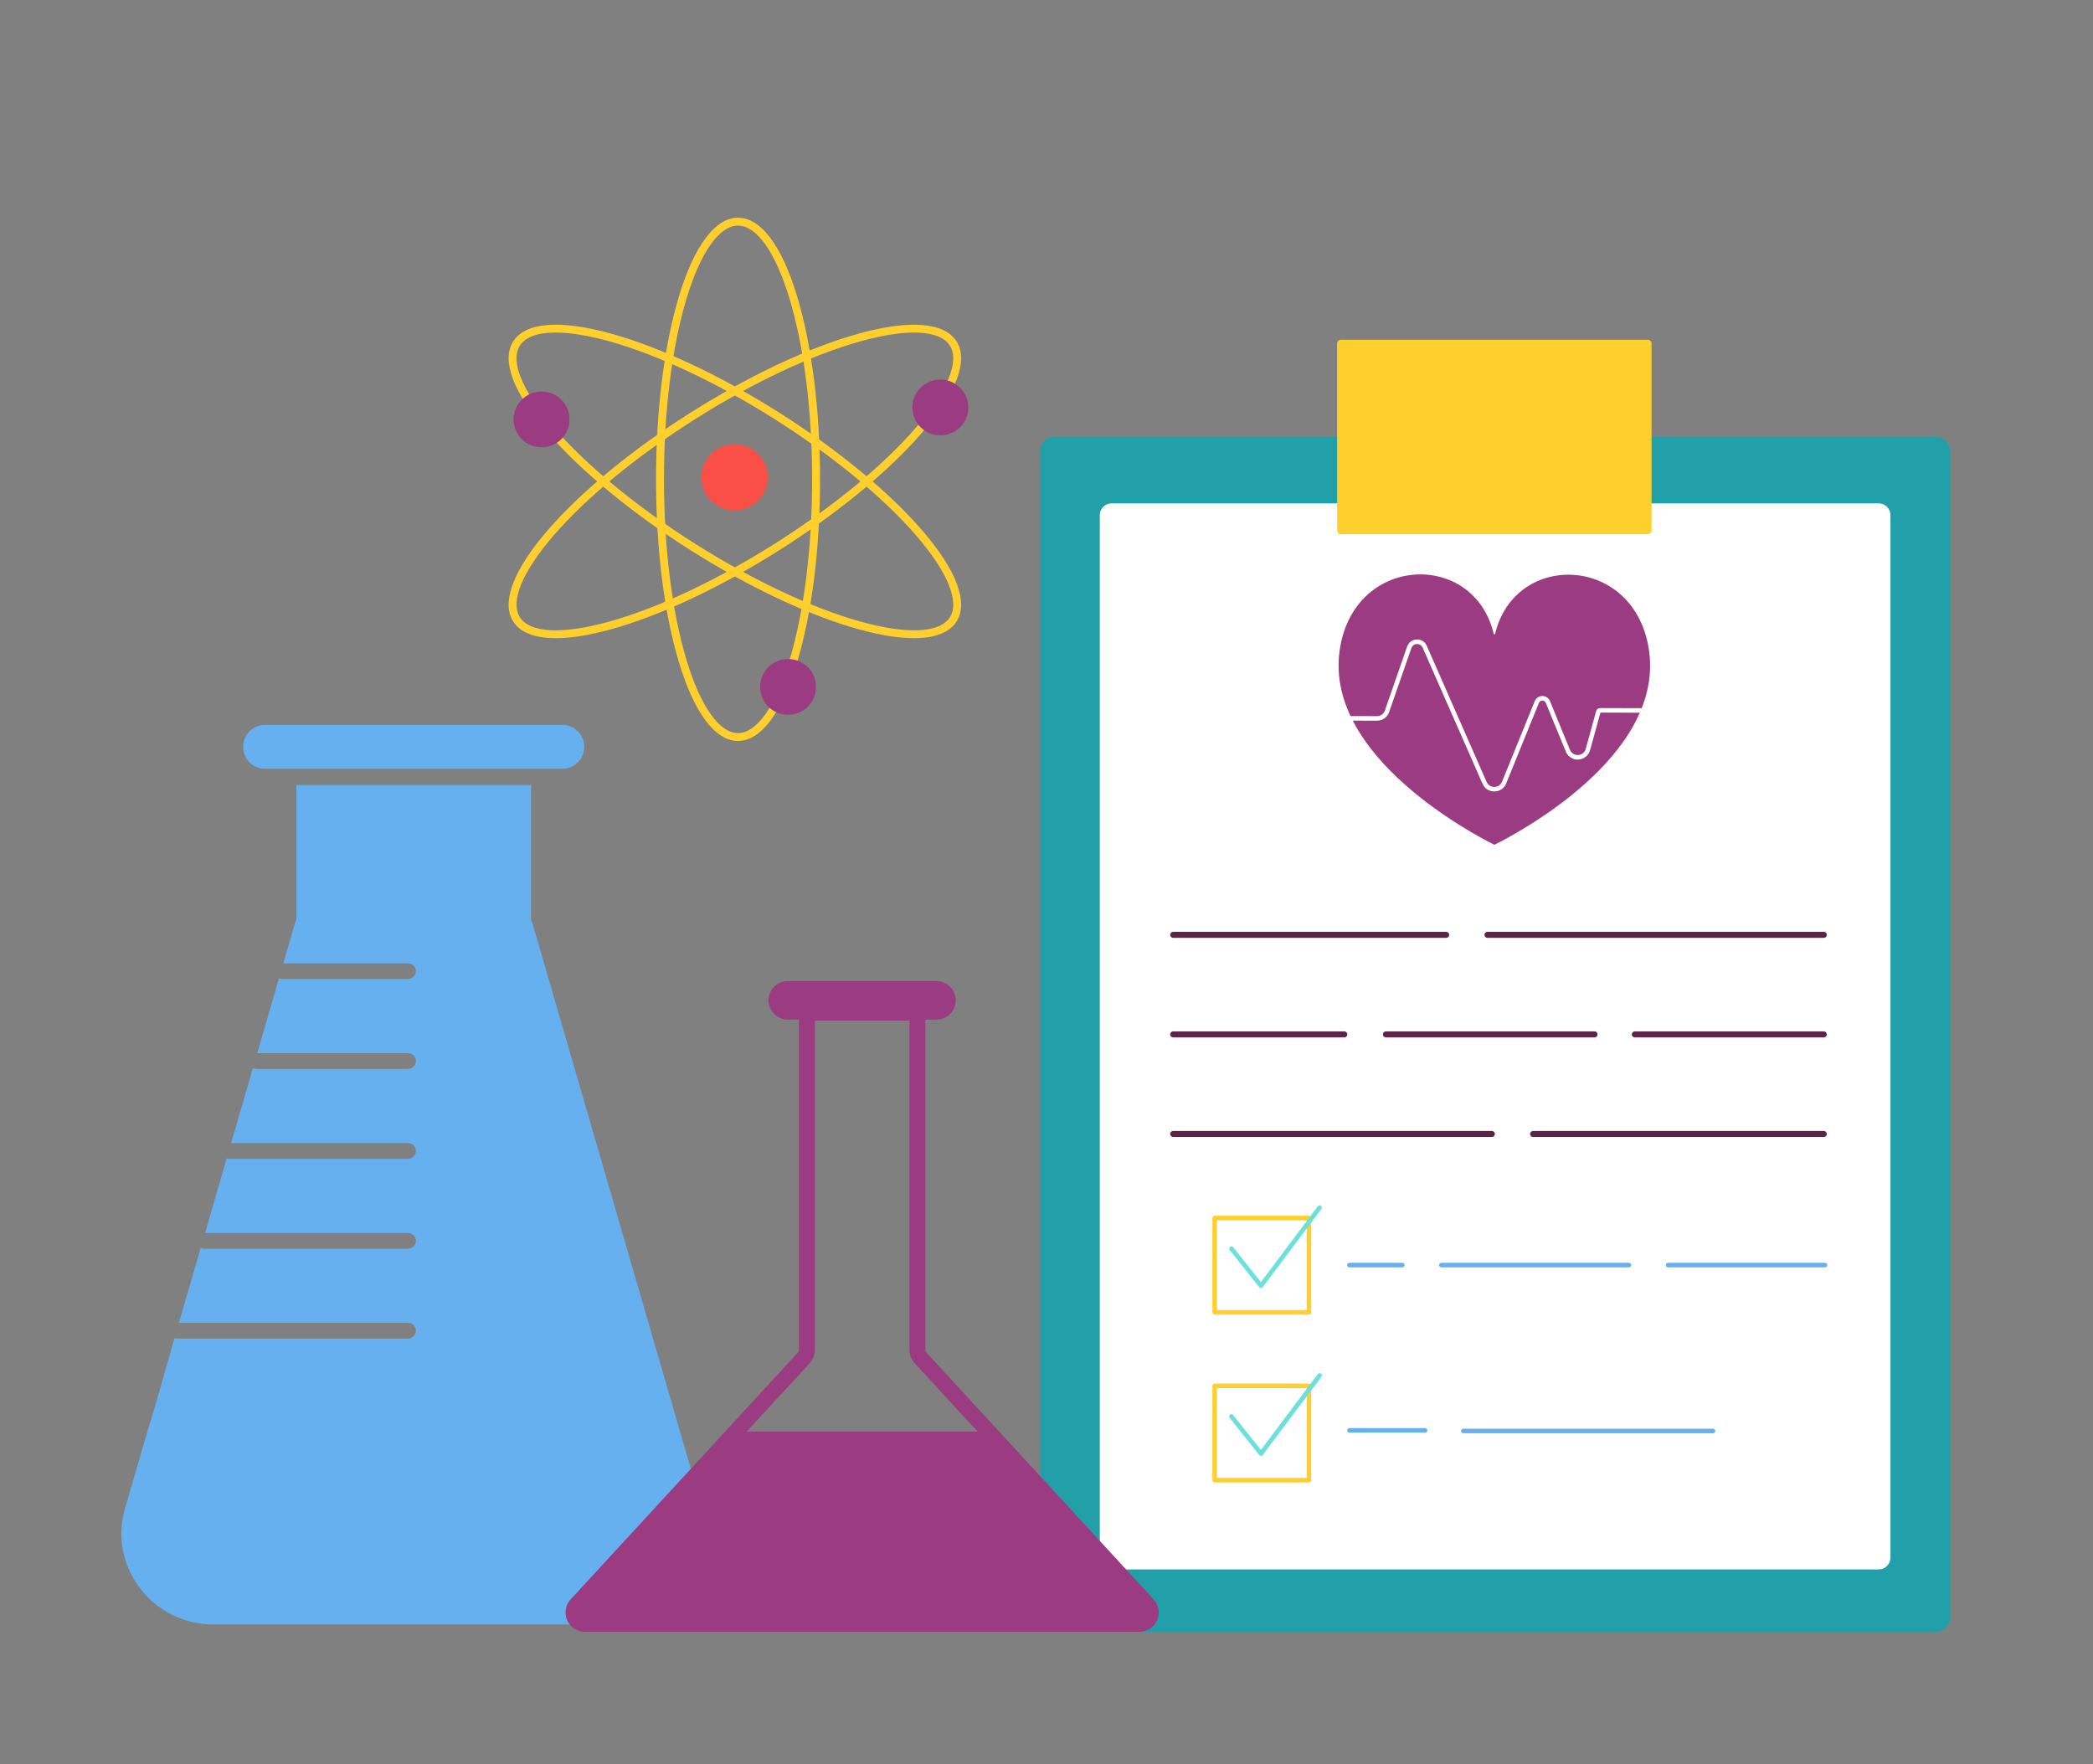 <svg width="70" height="59" viewBox="0 0 70 59" fill="none" xmlns="http://www.w3.org/2000/svg">
<rect x="0" y="0" width="70" height="59" fill="#808080" stroke="none"/>
<g clip-path="url(#clip0_289_60572)">
<path d="M64.753 54.575L35.253 54.575C34.998 54.575 34.79 54.368 34.79 54.112L34.79 15.077C34.79 14.821 34.998 14.613 35.253 14.613L64.753 14.613C65.009 14.613 65.217 14.821 65.217 15.077L65.217 54.112C65.217 54.368 65.009 54.575 64.753 54.575Z" fill="#21A0AA"/>
<path d="M62.834 52.489H37.174C36.958 52.489 36.782 52.313 36.782 52.097V17.228C36.782 17.011 36.958 16.836 37.174 16.836H62.834C63.05 16.836 63.225 17.011 63.225 17.228V52.097C63.225 52.313 63.05 52.489 62.834 52.489Z" fill="white"/>
<path d="M55.11 17.866H44.845C44.811 17.866 44.779 17.852 44.756 17.829C44.732 17.805 44.719 17.773 44.719 17.739V11.489C44.719 11.456 44.732 11.424 44.756 11.4C44.779 11.377 44.811 11.363 44.845 11.363H55.11C55.144 11.363 55.176 11.377 55.2 11.4C55.223 11.424 55.236 11.456 55.236 11.489V17.739C55.236 17.773 55.223 17.805 55.2 17.829C55.176 17.852 55.144 17.866 55.11 17.866Z" fill="#FFCF2D"/>
<path d="M60.996 38.026H51.274C51.247 38.026 51.221 38.016 51.202 37.997C51.184 37.978 51.173 37.952 51.173 37.925C51.173 37.898 51.184 37.873 51.202 37.854C51.221 37.835 51.247 37.824 51.274 37.824H60.996C61.023 37.824 61.048 37.835 61.067 37.854C61.086 37.873 61.097 37.898 61.097 37.925C61.097 37.952 61.086 37.978 61.067 37.997C61.048 38.016 61.023 38.026 60.996 38.026ZM49.895 38.026H39.237C39.21 38.026 39.184 38.016 39.165 37.997C39.146 37.978 39.136 37.952 39.136 37.925C39.136 37.898 39.146 37.873 39.165 37.854C39.184 37.835 39.21 37.824 39.237 37.824H49.895C49.922 37.824 49.947 37.835 49.966 37.854C49.985 37.873 49.996 37.898 49.996 37.925C49.996 37.952 49.985 37.978 49.966 37.997C49.947 38.016 49.922 38.026 49.895 38.026ZM60.996 34.696H54.675C54.648 34.696 54.623 34.685 54.604 34.666C54.585 34.648 54.574 34.622 54.574 34.595C54.574 34.568 54.585 34.543 54.604 34.524C54.623 34.505 54.648 34.494 54.675 34.494H60.996C61.023 34.494 61.048 34.505 61.067 34.524C61.086 34.543 61.097 34.568 61.097 34.595C61.097 34.622 61.086 34.648 61.067 34.666C61.048 34.685 61.023 34.696 60.996 34.696ZM53.33 34.696H46.352C46.325 34.696 46.299 34.685 46.28 34.666C46.261 34.648 46.251 34.622 46.251 34.595C46.251 34.568 46.261 34.543 46.28 34.524C46.299 34.505 46.325 34.494 46.352 34.494H53.33C53.356 34.494 53.382 34.505 53.401 34.524C53.42 34.543 53.43 34.568 53.43 34.595C53.43 34.622 53.42 34.648 53.401 34.666C53.382 34.685 53.356 34.696 53.33 34.696ZM44.96 34.696H39.237C39.21 34.696 39.184 34.685 39.165 34.666C39.146 34.648 39.136 34.622 39.136 34.595C39.136 34.568 39.146 34.543 39.165 34.524C39.184 34.505 39.21 34.494 39.237 34.494H44.96C44.987 34.494 45.012 34.505 45.031 34.524C45.05 34.543 45.061 34.568 45.061 34.595C45.061 34.622 45.05 34.648 45.031 34.666C45.012 34.685 44.987 34.696 44.96 34.696ZM60.996 31.366H49.748C49.721 31.366 49.696 31.355 49.677 31.336C49.658 31.317 49.647 31.292 49.647 31.265C49.647 31.238 49.658 31.212 49.677 31.194C49.696 31.175 49.721 31.164 49.748 31.164H60.996C61.009 31.164 61.022 31.167 61.035 31.172C61.047 31.177 61.058 31.184 61.067 31.194C61.077 31.203 61.084 31.214 61.089 31.226C61.094 31.239 61.097 31.252 61.097 31.265C61.097 31.278 61.094 31.291 61.089 31.303C61.084 31.316 61.077 31.327 61.067 31.336C61.058 31.346 61.047 31.353 61.035 31.358C61.023 31.363 61.009 31.366 60.996 31.366ZM48.368 31.366H39.237C39.21 31.366 39.184 31.355 39.165 31.336C39.146 31.317 39.136 31.292 39.136 31.265C39.136 31.238 39.146 31.212 39.165 31.194C39.184 31.175 39.21 31.164 39.237 31.164H48.368C48.394 31.164 48.42 31.175 48.439 31.194C48.458 31.212 48.468 31.238 48.468 31.265C48.468 31.292 48.458 31.317 48.439 31.336C48.42 31.355 48.394 31.366 48.368 31.366Z" fill="#5B2448"/>
<path d="M43.777 43.965H40.624C40.604 43.965 40.585 43.957 40.571 43.943C40.557 43.929 40.549 43.909 40.549 43.889V40.736C40.549 40.716 40.557 40.697 40.571 40.682C40.585 40.668 40.604 40.66 40.624 40.66H43.777C43.797 40.66 43.817 40.668 43.831 40.682C43.845 40.697 43.853 40.716 43.853 40.736V43.889C43.853 43.909 43.845 43.929 43.831 43.943C43.817 43.957 43.797 43.965 43.777 43.965ZM40.7 43.814H43.702V40.812H40.7V43.814Z" fill="#FFCF2D"/>
<path d="M42.173 43.077C42.162 43.077 42.151 43.075 42.141 43.07C42.13 43.065 42.121 43.058 42.114 43.049L41.124 41.804C41.118 41.797 41.113 41.788 41.11 41.778C41.108 41.769 41.107 41.759 41.108 41.749C41.109 41.739 41.112 41.73 41.117 41.721C41.122 41.712 41.128 41.704 41.136 41.698C41.144 41.692 41.153 41.688 41.162 41.685C41.172 41.682 41.182 41.681 41.192 41.682C41.202 41.683 41.211 41.687 41.22 41.691C41.228 41.696 41.236 41.703 41.242 41.71L42.172 42.878L44.073 40.343C44.078 40.335 44.086 40.328 44.094 40.323C44.103 40.318 44.113 40.315 44.122 40.313C44.132 40.312 44.142 40.312 44.152 40.315C44.161 40.317 44.17 40.322 44.178 40.328C44.186 40.334 44.193 40.341 44.198 40.35C44.203 40.358 44.207 40.368 44.208 40.377C44.209 40.387 44.209 40.397 44.206 40.407C44.204 40.416 44.2 40.426 44.194 40.434L42.234 43.047C42.227 43.056 42.218 43.064 42.208 43.069C42.197 43.074 42.186 43.077 42.174 43.077H42.173Z" fill="#6CE0DC"/>
<path d="M43.777 49.578H40.624C40.604 49.578 40.585 49.57 40.571 49.556C40.557 49.542 40.549 49.523 40.549 49.503V46.349C40.549 46.329 40.557 46.31 40.571 46.296C40.585 46.281 40.604 46.273 40.624 46.273H43.777C43.797 46.273 43.817 46.281 43.831 46.296C43.845 46.31 43.853 46.329 43.853 46.349V49.503C43.853 49.523 43.845 49.542 43.831 49.556C43.817 49.57 43.797 49.578 43.777 49.578ZM40.7 49.427H43.702V46.425H40.7V49.427Z" fill="#FFCF2D"/>
<path d="M42.173 48.691C42.162 48.691 42.151 48.688 42.141 48.683C42.13 48.678 42.121 48.671 42.114 48.662L41.124 47.418C41.118 47.41 41.113 47.401 41.11 47.392C41.108 47.382 41.107 47.372 41.108 47.362C41.109 47.352 41.112 47.343 41.117 47.334C41.122 47.325 41.128 47.318 41.136 47.312C41.144 47.305 41.153 47.301 41.162 47.298C41.172 47.295 41.182 47.294 41.192 47.296C41.202 47.297 41.211 47.3 41.22 47.304C41.228 47.309 41.236 47.316 41.242 47.324L42.172 48.491L44.073 45.956C44.078 45.948 44.086 45.941 44.094 45.936C44.103 45.931 44.113 45.928 44.122 45.926C44.132 45.925 44.142 45.926 44.152 45.928C44.161 45.931 44.17 45.935 44.178 45.941C44.186 45.947 44.193 45.954 44.198 45.963C44.203 45.971 44.207 45.981 44.208 45.991C44.209 46.001 44.209 46.011 44.206 46.02C44.204 46.03 44.2 46.039 44.194 46.047L42.234 48.66C42.227 48.67 42.218 48.677 42.208 48.682C42.197 48.688 42.186 48.691 42.174 48.691H42.173Z" fill="#6CE0DC"/>
<path d="M54.48 42.386H48.208C48.188 42.386 48.168 42.378 48.154 42.364C48.14 42.349 48.132 42.33 48.132 42.31C48.132 42.29 48.14 42.271 48.154 42.257C48.168 42.242 48.188 42.234 48.208 42.234H54.48C54.5 42.234 54.52 42.242 54.534 42.257C54.548 42.271 54.556 42.29 54.556 42.31C54.556 42.33 54.548 42.349 54.534 42.364C54.52 42.378 54.5 42.386 54.48 42.386ZM61.037 42.386H55.789C55.769 42.386 55.75 42.378 55.736 42.364C55.721 42.349 55.714 42.33 55.714 42.31C55.714 42.29 55.721 42.271 55.736 42.257C55.75 42.242 55.769 42.234 55.789 42.234H61.037C61.057 42.234 61.076 42.242 61.091 42.257C61.105 42.271 61.113 42.29 61.113 42.31C61.113 42.33 61.105 42.349 61.091 42.364C61.076 42.378 61.057 42.386 61.037 42.386ZM46.9 42.386H45.127C45.107 42.386 45.088 42.378 45.074 42.364C45.06 42.349 45.052 42.33 45.052 42.31C45.052 42.29 45.06 42.271 45.074 42.257C45.088 42.242 45.107 42.234 45.127 42.234H46.9C46.91 42.234 46.92 42.236 46.929 42.24C46.938 42.244 46.946 42.249 46.953 42.257C46.96 42.264 46.966 42.272 46.97 42.281C46.974 42.29 46.975 42.3 46.975 42.31C46.975 42.32 46.974 42.33 46.97 42.339C46.966 42.348 46.96 42.356 46.953 42.364C46.946 42.371 46.938 42.376 46.929 42.38C46.919 42.384 46.91 42.386 46.9 42.386ZM57.291 47.934H48.94C48.92 47.934 48.901 47.926 48.886 47.912C48.872 47.898 48.864 47.879 48.864 47.858C48.864 47.838 48.872 47.819 48.886 47.805C48.901 47.791 48.92 47.783 48.94 47.783H57.291C57.311 47.783 57.33 47.791 57.344 47.805C57.358 47.819 57.367 47.838 57.367 47.858C57.367 47.879 57.358 47.898 57.344 47.912C57.33 47.926 57.311 47.934 57.291 47.934ZM47.663 47.914L45.131 47.913C45.111 47.913 45.092 47.905 45.078 47.891C45.064 47.877 45.056 47.858 45.056 47.838C45.056 47.818 45.064 47.798 45.078 47.784C45.092 47.77 45.111 47.762 45.131 47.762H45.131L47.663 47.763C47.683 47.763 47.702 47.771 47.716 47.785C47.73 47.799 47.738 47.818 47.738 47.838C47.738 47.858 47.73 47.878 47.716 47.892C47.702 47.906 47.683 47.914 47.663 47.914Z" fill="#66B0F0"/>
<path d="M49.978 28.254C50.653 27.919 55.627 25.332 55.156 21.791C54.726 18.558 50.676 18.392 50.004 21.198C50.003 21.203 50 21.208 49.995 21.211C49.991 21.215 49.986 21.216 49.98 21.216C49.974 21.216 49.969 21.215 49.965 21.211C49.96 21.208 49.957 21.203 49.956 21.198C49.295 18.389 45.245 18.539 44.802 21.77C44.316 25.309 49.305 27.916 49.978 28.254Z" fill="#9B3C82"/>
<path d="M49.975 26.469C49.802 26.469 49.647 26.368 49.581 26.21L47.58 21.659C47.539 21.566 47.453 21.536 47.387 21.538C47.32 21.541 47.237 21.578 47.204 21.674L46.459 23.814C46.401 23.986 46.237 24.103 46.053 24.103H46.053L41.939 24.09C41.919 24.09 41.9 24.082 41.885 24.068C41.871 24.054 41.863 24.035 41.863 24.015C41.863 23.994 41.871 23.975 41.886 23.961C41.9 23.947 41.919 23.939 41.939 23.939H41.939L46.052 23.951H46.053C46.173 23.951 46.278 23.877 46.316 23.765L47.061 21.624C47.11 21.484 47.232 21.393 47.381 21.387C47.529 21.381 47.658 21.462 47.718 21.598L49.719 26.15C49.763 26.253 49.863 26.318 49.975 26.318H49.975L49.98 26.318C50.094 26.317 50.194 26.248 50.235 26.144L51.329 23.45C51.372 23.344 51.469 23.279 51.583 23.278H51.584C51.698 23.278 51.795 23.344 51.839 23.449L52.506 25.076C52.522 25.116 52.547 25.152 52.58 25.181C52.612 25.21 52.651 25.232 52.693 25.243C52.841 25.282 52.994 25.196 53.034 25.05L53.383 23.781C53.399 23.722 53.453 23.681 53.515 23.681L57.337 23.693C57.357 23.693 57.376 23.701 57.391 23.715C57.405 23.729 57.413 23.748 57.413 23.768C57.413 23.789 57.405 23.808 57.39 23.822C57.376 23.836 57.357 23.844 57.337 23.844H57.337L53.526 23.832L53.18 25.09C53.118 25.316 52.882 25.45 52.654 25.389C52.523 25.354 52.415 25.258 52.366 25.132L51.699 23.507C51.679 23.458 51.636 23.43 51.584 23.43H51.584C51.532 23.43 51.489 23.459 51.469 23.507L50.375 26.2C50.312 26.361 50.158 26.467 49.982 26.469L49.976 26.469L49.975 26.469Z" fill="white"/>
</g>
<g clip-path="url(#clip1_289_60572)">
<path d="M20.543 54.328H7.129C5.117 54.328 3.628 52.416 4.173 50.482C4.176 50.469 4.18 50.456 4.183 50.443L4.962 47.763C4.985 47.77 5.836 44.752 5.836 44.752C5.864 44.763 5.895 44.768 5.925 44.768H13.632C13.699 44.77 13.764 44.746 13.815 44.703C13.866 44.659 13.9 44.599 13.909 44.532C13.913 44.495 13.909 44.458 13.897 44.423C13.886 44.388 13.867 44.356 13.842 44.329C13.818 44.301 13.788 44.279 13.754 44.264C13.72 44.249 13.684 44.242 13.647 44.242H5.984L6.712 41.735C6.748 41.754 6.788 41.763 6.828 41.763H13.632C13.699 41.764 13.764 41.741 13.815 41.697C13.866 41.654 13.9 41.593 13.909 41.527C13.913 41.49 13.909 41.453 13.897 41.418C13.886 41.383 13.867 41.351 13.842 41.323C13.818 41.296 13.788 41.274 13.754 41.259C13.72 41.244 13.684 41.236 13.647 41.236H6.858L7.583 38.738C7.614 38.75 7.648 38.757 7.681 38.756H13.632C13.699 38.758 13.764 38.735 13.815 38.691C13.866 38.648 13.9 38.587 13.909 38.52C13.913 38.484 13.909 38.447 13.897 38.412C13.886 38.377 13.867 38.344 13.842 38.317C13.818 38.29 13.788 38.268 13.754 38.253C13.72 38.238 13.684 38.23 13.647 38.23H7.73L8.46 35.718C8.498 35.739 8.541 35.75 8.584 35.75H13.632C13.699 35.752 13.764 35.728 13.815 35.685C13.866 35.641 13.9 35.581 13.909 35.514C13.913 35.477 13.909 35.44 13.897 35.405C13.886 35.37 13.867 35.338 13.842 35.311C13.818 35.283 13.788 35.261 13.754 35.246C13.72 35.231 13.684 35.224 13.647 35.224H8.603L9.332 32.714C9.37 32.734 9.412 32.745 9.454 32.744H13.632C13.699 32.746 13.764 32.722 13.815 32.679C13.866 32.636 13.9 32.575 13.909 32.508C13.913 32.472 13.909 32.435 13.897 32.4C13.886 32.364 13.867 32.332 13.842 32.305C13.818 32.278 13.788 32.256 13.754 32.241C13.72 32.226 13.684 32.218 13.647 32.218H9.476L9.891 30.789H9.913V26.254H17.76V30.789H17.782L23.488 50.443C23.492 50.456 23.495 50.469 23.498 50.482C24.044 52.416 22.555 54.328 20.543 54.328Z" fill="#66B0F0"/>
<path d="M18.805 24.242H8.867C8.46 24.242 8.131 24.571 8.131 24.977V24.977C8.131 25.383 8.46 25.712 8.867 25.712H18.805C19.211 25.712 19.541 25.383 19.541 24.977V24.977C19.541 24.571 19.211 24.242 18.805 24.242Z" fill="#66B0F0"/>
<path d="M31.321 32.812H26.348C25.992 32.812 25.703 33.101 25.703 33.456C25.703 33.812 25.992 34.1 26.348 34.1H31.321C31.677 34.1 31.966 33.812 31.966 33.456C31.966 33.101 31.677 32.812 31.321 32.812Z" fill="#9B3C82"/>
<path d="M38.254 53.672L32.921 47.879H24.477L19.144 53.672C19.094 53.726 19.061 53.794 19.049 53.866C19.037 53.939 19.046 54.014 19.076 54.081C19.106 54.149 19.154 54.206 19.216 54.247C19.278 54.287 19.35 54.309 19.424 54.309H37.974C38.047 54.309 38.12 54.287 38.182 54.247C38.244 54.206 38.292 54.149 38.322 54.081C38.352 54.014 38.361 53.939 38.349 53.867C38.337 53.794 38.304 53.726 38.254 53.672Z" fill="#9B3C82"/>
<path d="M38.109 54.574H19.559C19.434 54.574 19.311 54.537 19.206 54.469C19.101 54.4 19.018 54.303 18.968 54.188C18.917 54.073 18.901 53.946 18.922 53.823C18.942 53.699 18.999 53.584 19.084 53.492L26.691 45.229C26.71 45.208 26.721 45.18 26.721 45.151V33.605H30.948V45.152C30.948 45.181 30.959 45.208 30.978 45.23L38.585 53.492C38.67 53.584 38.726 53.699 38.747 53.823C38.767 53.946 38.751 54.073 38.701 54.188C38.65 54.303 38.568 54.4 38.462 54.469C38.357 54.537 38.234 54.574 38.109 54.574ZM27.253 34.136V45.151C27.253 45.313 27.192 45.469 27.083 45.588L19.475 53.851C19.46 53.867 19.45 53.888 19.447 53.91C19.443 53.932 19.446 53.954 19.455 53.975C19.464 53.995 19.479 54.013 19.497 54.025C19.516 54.037 19.538 54.043 19.561 54.043H38.109C38.131 54.043 38.153 54.037 38.172 54.025C38.191 54.013 38.206 53.995 38.215 53.975C38.224 53.954 38.226 53.932 38.223 53.91C38.219 53.888 38.209 53.867 38.194 53.851L30.587 45.589C30.478 45.47 30.417 45.314 30.417 45.152V34.136H27.253Z" fill="#9B3C82"/>
</g>
<g clip-path="url(#clip2_289_60572)">
<path d="M24.683 24.781C23.923 24.781 23.222 23.852 22.711 22.163C22.214 20.523 21.94 18.346 21.94 16.031C21.94 13.717 22.214 11.539 22.711 9.899C23.222 8.211 23.923 7.281 24.683 7.281C25.444 7.281 26.145 8.211 26.656 9.899C27.153 11.539 27.426 13.717 27.426 16.031C27.426 18.346 27.153 20.523 26.656 22.163C26.145 23.852 25.444 24.781 24.683 24.781ZM24.683 7.546C24.059 7.546 23.432 8.431 22.964 9.976C22.475 11.591 22.206 13.742 22.206 16.031C22.206 18.321 22.475 20.471 22.964 22.087C23.432 23.631 24.059 24.517 24.683 24.517C25.308 24.517 25.934 23.631 26.402 22.087C26.892 20.471 27.161 18.321 27.161 16.031C27.161 13.742 26.892 11.591 26.402 9.976C25.934 8.431 25.308 7.546 24.683 7.546Z" fill="#FFCF2D"/>
<path d="M30.567 21.344C30.057 21.344 29.435 21.245 28.718 21.046C27.062 20.586 25.071 19.65 23.11 18.411C21.149 17.172 19.45 15.776 18.327 14.48C17.17 13.145 16.757 12.058 17.165 11.417C17.572 10.777 18.735 10.684 20.439 11.158C22.094 11.617 24.086 12.553 26.047 13.792C28.008 15.031 29.706 16.428 30.83 17.724C31.986 19.058 32.399 20.146 31.992 20.786C31.756 21.157 31.267 21.344 30.567 21.344ZM18.582 11.122C17.986 11.122 17.573 11.268 17.389 11.559C17.054 12.084 17.469 13.086 18.527 14.307C19.634 15.584 21.312 16.962 23.252 18.188C25.191 19.413 27.158 20.338 28.789 20.791C30.348 21.224 31.433 21.171 31.768 20.645C32.102 20.119 31.687 19.117 30.629 17.896C29.522 16.619 27.844 15.241 25.905 14.015C23.965 12.79 21.999 11.865 20.368 11.412C19.669 11.218 19.066 11.122 18.582 11.122Z" fill="#FFCF2D"/>
<path d="M18.59 21.344C17.889 21.344 17.4 21.157 17.165 20.786C16.757 20.146 17.17 19.058 18.327 17.724C19.45 16.428 21.149 15.031 23.11 13.792C25.071 12.553 27.062 11.617 28.718 11.158C30.422 10.684 31.584 10.777 31.992 11.417C32.399 12.058 31.986 13.145 30.83 14.48C29.706 15.776 28.008 17.172 26.047 18.411C24.086 19.65 22.094 20.586 20.439 21.046C19.721 21.245 19.099 21.344 18.59 21.344ZM23.181 13.904L23.252 14.015C21.312 15.241 19.634 16.619 18.527 17.896C17.469 19.117 17.054 20.119 17.389 20.645C17.723 21.171 18.809 21.224 20.368 20.791C21.999 20.338 23.965 19.413 25.905 18.188C27.845 16.962 29.522 15.584 30.629 14.307C31.687 13.086 32.102 12.084 31.768 11.559C31.434 11.033 30.348 10.979 28.789 11.412C27.158 11.865 25.191 12.79 23.252 14.015L23.181 13.904Z" fill="#FFCF2D"/>
<path d="M25.679 15.964C25.679 16.576 25.181 17.072 24.568 17.072C23.954 17.072 23.456 16.576 23.456 15.964C23.456 15.352 23.954 14.855 24.568 14.855C25.181 14.855 25.679 15.352 25.679 15.964Z" fill="#F94F46"/>
<path d="M19.047 14.027C19.047 14.543 18.628 14.96 18.112 14.96C17.595 14.96 17.176 14.543 17.176 14.027C17.176 13.512 17.595 13.095 18.112 13.095C18.628 13.095 19.047 13.512 19.047 14.027ZM32.386 13.628C32.386 14.143 31.967 14.561 31.45 14.561C30.933 14.561 30.514 14.143 30.514 13.628C30.514 13.113 30.933 12.695 31.45 12.695C31.967 12.695 32.386 13.113 32.386 13.628ZM27.293 22.974C27.293 23.489 26.874 23.907 26.357 23.907C25.84 23.907 25.422 23.489 25.422 22.974C25.422 22.459 25.84 22.041 26.357 22.041C26.874 22.041 27.293 22.459 27.293 22.974Z" fill="#9B3C82"/>
</g>
<defs>
<clipPath id="clip0_289_60572">
<rect width="30.427" height="43.213" fill="white" transform="translate(34.79 11.363)"/>
</clipPath>
<clipPath id="clip1_289_60572">
<rect width="34.697" height="30.333" fill="white" transform="translate(4.06 24.242)"/>
</clipPath>
<clipPath id="clip2_289_60572">
<rect width="15.377" height="17.5" fill="white" transform="translate(17.01 7.281)"/>
</clipPath>
</defs>
</svg>
